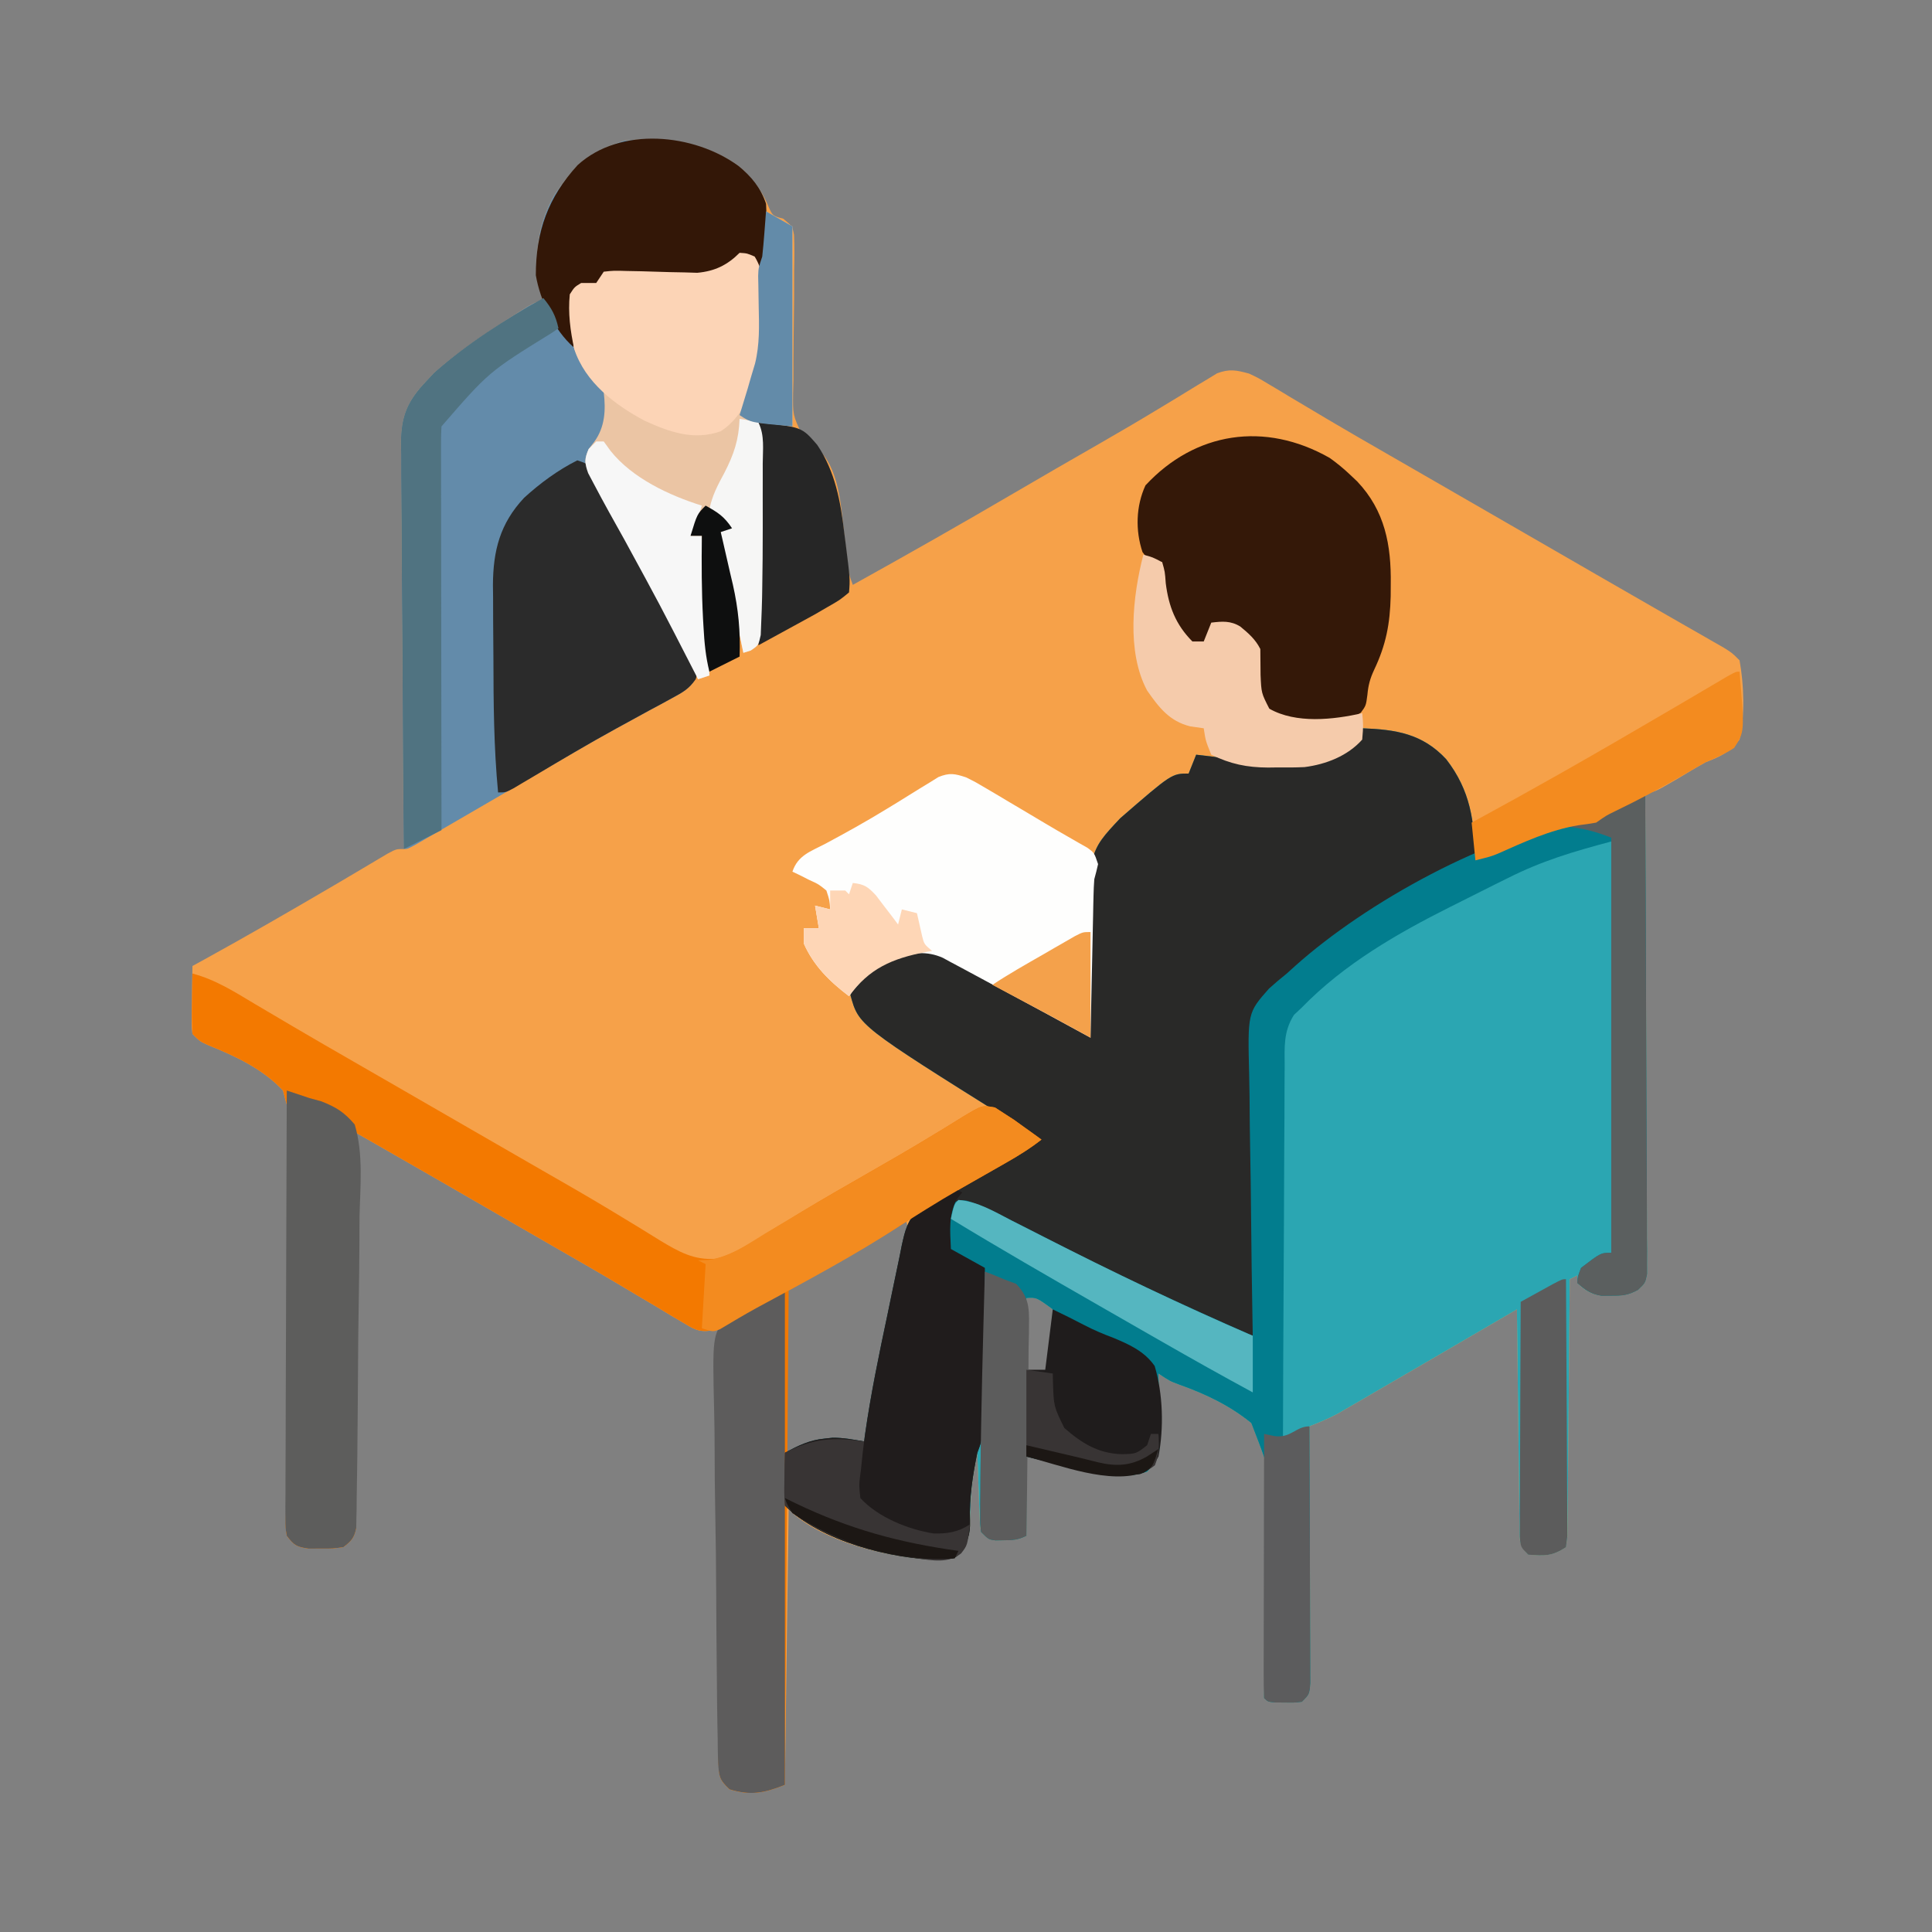 <?xml version="1.0" encoding="UTF-8"?>
<svg version="1.1" xmlns="http://www.w3.org/2000/svg" width="512" height="512">
<rect width="100%" height="100%" fill="#808080" stroke="none"/>
<path d="M0 0 C3.465 2.872 5.782 5.957 7.625 10.062 C8.947 13.205 8.947 13.205 11.823 13.956 C14.25 16 14.25 16 14.681 18.266 C14.811 21.401 14.783 24.504 14.711 27.641 C14.708 30.014 14.705 32.388 14.703 34.762 C14.67 38.506 14.625 42.249 14.569 45.993 C14.525 49.605 14.522 53.216 14.523 56.828 C14.493 57.942 14.464 59.056 14.433 60.203 C14.372 66.02 14.372 66.02 16.775 71.144 C18.615 72.977 18.615 72.977 20.569 74.576 C26.66 79.734 27.121 90.038 27.938 97.438 C28.168 99.374 28.401 101.31 28.637 103.246 C28.732 104.088 28.827 104.931 28.925 105.799 C29.21 108.17 29.21 108.17 30.25 111 C44.643 103.007 58.949 94.892 73.152 86.566 C80.576 82.216 88.029 77.918 95.495 73.641 C101.041 70.457 106.551 67.228 112.016 63.906 C113.105 63.251 114.194 62.595 115.316 61.92 C117.39 60.669 119.456 59.406 121.512 58.127 C122.441 57.569 123.371 57.012 124.328 56.438 C125.137 55.941 125.945 55.445 126.778 54.934 C130.039 53.702 131.911 54.091 135.25 55 C137.722 56.161 137.722 56.161 140.172 57.633 C141.566 58.459 141.566 58.459 142.988 59.302 C143.982 59.904 144.976 60.505 146 61.125 C148.164 62.411 150.328 63.696 152.492 64.98 C153.608 65.646 154.724 66.312 155.874 66.998 C161.263 70.194 166.694 73.315 172.125 76.438 C174.31 77.696 176.495 78.956 178.68 80.215 C180.307 81.152 180.307 81.152 181.968 82.109 C187.397 85.237 192.823 88.369 198.25 91.5 C200.417 92.75 202.583 94 204.75 95.25 C209.083 97.75 213.417 100.25 217.75 102.75 C218.824 103.37 219.899 103.99 221.006 104.628 C223.153 105.867 225.3 107.107 227.447 108.346 C232.541 111.287 237.637 114.224 242.741 117.146 C245.162 118.532 247.581 119.921 250 121.31 C251.716 122.293 253.434 123.274 255.152 124.254 C256.185 124.847 257.217 125.44 258.281 126.051 C259.195 126.573 260.108 127.096 261.049 127.634 C263.25 129 263.25 129 265.25 131 C266.424 137.537 266.701 145.512 265.25 152 C262.579 155.383 260.228 156.465 256.25 158 C253.731 159.392 251.279 160.894 248.812 162.375 C242.609 166 242.609 166 240.25 166 C240.254 166.667 240.257 167.334 240.261 168.022 C240.349 184.246 240.416 200.47 240.457 216.694 C240.478 224.54 240.506 232.386 240.552 240.232 C240.592 247.069 240.617 253.906 240.626 260.743 C240.632 264.365 240.644 267.986 240.673 271.607 C240.705 275.647 240.706 279.686 240.704 283.726 C240.718 284.931 240.733 286.135 240.748 287.377 C240.742 288.475 240.737 289.573 240.731 290.704 C240.735 291.66 240.738 292.616 240.742 293.601 C240.25 296 240.25 296 238.372 297.806 C235.822 299.241 234.164 299.402 231.25 299.375 C230.404 299.383 229.559 299.39 228.688 299.398 C225.782 298.923 224.372 298.014 222.25 296 C222.25 295.34 222.25 294.68 222.25 294 C221.59 294.33 220.93 294.66 220.25 295 C220.244 295.885 220.238 296.77 220.232 297.682 C220.174 306.011 220.102 314.339 220.014 322.668 C219.97 326.95 219.93 331.232 219.904 335.515 C219.878 339.645 219.837 343.775 219.787 347.905 C219.77 349.483 219.759 351.061 219.752 352.64 C219.743 354.845 219.715 357.05 219.682 359.255 C219.671 360.512 219.66 361.769 219.649 363.064 C219.451 364.517 219.451 364.517 219.25 366 C215.577 368.449 213.586 368.315 209.25 368 C206.533 365.283 206.977 363.794 206.931 359.99 C206.901 358.098 206.901 358.098 206.871 356.168 C206.859 354.787 206.847 353.405 206.836 352.023 C206.817 350.614 206.798 349.204 206.777 347.795 C206.726 344.083 206.686 340.37 206.649 336.658 C206.609 332.871 206.558 329.084 206.508 325.297 C206.411 317.865 206.327 310.432 206.25 303 C205.271 303.571 205.271 303.571 204.272 304.154 C196.932 308.437 189.591 312.719 182.25 317 C181.478 317.45 180.706 317.9 179.911 318.364 C175.965 320.665 172.015 322.959 168.062 325.25 C166.973 325.886 165.883 326.521 164.76 327.176 C163.711 327.783 162.662 328.39 161.582 329.016 C160.672 329.544 159.761 330.073 158.823 330.618 C156.346 331.948 153.866 332.978 151.25 334 C151.254 334.885 151.259 335.77 151.263 336.682 C151.303 345.011 151.334 353.339 151.354 361.668 C151.364 365.95 151.378 370.232 151.401 374.515 C151.423 378.645 151.435 382.775 151.44 386.905 C151.443 388.483 151.451 390.062 151.461 391.64 C151.476 393.845 151.478 396.05 151.477 398.255 C151.481 399.512 151.486 400.769 151.491 402.064 C151.25 405 151.25 405 149.25 407 C147.121 407.23 147.121 407.23 144.688 407.188 C143.882 407.181 143.076 407.175 142.246 407.168 C140.25 407 140.25 407 139.25 406 C139.253 403.893 139.326 401.787 139.426 399.683 C139.485 398.313 139.543 396.943 139.6 395.573 C139.646 394.477 139.646 394.477 139.693 393.358 C139.867 388.662 139.94 383.962 140.02 379.263 C140.096 375.139 140.214 371.027 140.433 366.908 C142.031 349.041 142.031 349.041 135.847 333.112 C130.081 328.442 123.726 325.424 116.763 322.944 C114.25 322 114.25 322 111.25 320 C111.266 320.645 111.281 321.291 111.298 321.956 C111.36 324.887 111.399 327.818 111.438 330.75 C111.475 332.274 111.475 332.274 111.514 333.828 C111.523 334.808 111.533 335.788 111.543 336.797 C111.559 337.698 111.574 338.598 111.591 339.526 C111.175 342.541 110.399 343.86 108.25 346 C102.113 348.162 95.556 346.59 89.438 345.125 C88.605 344.938 87.773 344.751 86.916 344.559 C83.348 343.752 79.799 342.887 76.25 342 C76.25 348.93 76.25 355.86 76.25 363 C74.021 364.114 72.719 364.165 70.25 364.188 C69.549 364.202 68.847 364.216 68.125 364.23 C66.25 364 66.25 364 64.25 362 C63.931 359.845 63.931 359.845 63.836 357.211 C63.797 356.27 63.759 355.329 63.719 354.359 C63.672 352.882 63.672 352.882 63.625 351.375 C63.567 349.886 63.567 349.886 63.508 348.367 C63.413 345.912 63.328 343.456 63.25 341 C61.643 349.946 61.643 349.946 61.312 359 C61.424 362.786 60.632 364.951 58.25 368 C57.25 369 57.25 369 53.375 369.375 C41.313 369.219 22.102 364.852 13.25 356 C12.92 380.09 12.59 404.18 12.25 429 C6.803 431.179 3.209 431.893 -2.433 430.19 C-5.219 427.557 -5.141 426.802 -5.351 423.084 C-5.366 420.937 -5.352 418.79 -5.318 416.644 C-5.319 414.887 -5.319 414.887 -5.32 413.096 C-5.317 409.885 -5.292 406.675 -5.257 403.464 C-5.226 400.109 -5.223 396.754 -5.217 393.399 C-5.201 387.045 -5.16 380.692 -5.11 374.338 C-5.054 367.105 -5.027 359.872 -5.002 352.638 C-4.949 337.759 -4.861 322.879 -4.75 308 C-5.523 308.186 -6.295 308.372 -7.091 308.564 C-10.636 309.145 -11.959 308.174 -15.012 306.344 C-16.035 305.741 -17.057 305.138 -18.111 304.518 C-19.209 303.852 -20.307 303.186 -21.438 302.5 C-22.599 301.81 -23.761 301.122 -24.924 300.436 C-27.34 299.007 -29.752 297.572 -32.162 296.133 C-37.654 292.858 -43.205 289.684 -48.75 286.5 C-50.901 285.26 -53.052 284.019 -55.203 282.777 C-56.274 282.16 -57.344 281.542 -58.447 280.906 C-61.275 279.274 -64.103 277.641 -66.931 276.009 C-68.666 275.007 -70.402 274.005 -72.137 273.004 C-74.291 271.761 -76.444 270.517 -78.598 269.273 C-84.103 266.096 -89.614 262.931 -95.134 259.779 C-95.774 259.413 -96.414 259.048 -97.073 258.671 C-98.632 257.781 -100.191 256.89 -101.75 256 C-101.746 256.823 -101.746 256.823 -101.742 257.663 C-101.675 271.008 -101.626 284.353 -101.595 297.698 C-101.579 304.151 -101.558 310.605 -101.524 317.058 C-101.491 323.283 -101.473 329.507 -101.465 335.732 C-101.46 338.11 -101.449 340.489 -101.433 342.867 C-101.411 346.19 -101.408 349.514 -101.409 352.837 C-101.399 353.827 -101.388 354.817 -101.377 355.836 C-101.383 357.193 -101.383 357.193 -101.389 358.577 C-101.386 359.363 -101.384 360.15 -101.381 360.96 C-101.849 363.548 -102.67 364.43 -104.75 366 C-107.562 366.398 -107.562 366.398 -110.75 366.375 C-112.328 366.387 -112.328 366.387 -113.938 366.398 C-117.149 365.944 -117.835 365.533 -119.75 363 C-120.073 360.824 -120.073 360.824 -120.001 358.247 C-119.981 357.269 -119.962 356.291 -119.942 355.283 C-119.906 354.211 -119.87 353.138 -119.833 352.034 C-119.781 349.69 -119.729 347.346 -119.678 345.003 C-119.646 343.757 -119.613 342.511 -119.58 341.227 C-119.44 335.31 -119.382 329.393 -119.317 323.475 C-119.218 314.391 -119.097 305.311 -118.828 296.231 C-118.627 289.444 -118.544 282.664 -118.527 275.874 C-118.501 273.294 -118.436 270.714 -118.33 268.136 C-117.718 256.287 -117.718 256.287 -120.75 245 C-126.182 239.225 -133.277 235.928 -140.539 232.992 C-142.75 232 -142.75 232 -144.75 230 C-144.977 228.121 -144.977 228.121 -144.945 225.867 C-144.939 225.062 -144.932 224.256 -144.926 223.426 C-144.901 222.163 -144.901 222.163 -144.875 220.875 C-144.866 220.026 -144.857 219.176 -144.848 218.301 C-144.824 216.2 -144.788 214.1 -144.75 212 C-143.729 211.441 -142.708 210.881 -141.656 210.305 C-130.516 204.172 -119.51 197.824 -108.539 191.395 C-107.6 190.845 -106.66 190.295 -105.692 189.729 C-103.599 188.499 -101.51 187.261 -99.425 186.017 C-98.344 185.376 -97.262 184.735 -96.148 184.074 C-95.163 183.486 -94.177 182.898 -93.162 182.292 C-90.75 181 -90.75 181 -88.75 181 C-88.756 180.41 -88.761 179.819 -88.767 179.211 C-88.899 164.821 -88.999 150.431 -89.061 136.041 C-89.092 129.082 -89.134 122.123 -89.203 115.164 C-89.269 108.447 -89.304 101.73 -89.319 95.012 C-89.33 92.451 -89.352 89.89 -89.384 87.329 C-89.428 83.737 -89.434 80.148 -89.431 76.557 C-89.453 75.501 -89.474 74.445 -89.497 73.357 C-89.436 66.153 -87.718 62.202 -82.75 57 C-82.081 56.281 -81.412 55.561 -80.723 54.82 C-73.923 48.786 -66.413 43.858 -58.75 39 C-57.817 38.408 -56.883 37.817 -55.922 37.207 C-53.75 36 -53.75 36 -51.75 36 C-51.918 35.334 -52.085 34.667 -52.258 33.98 C-54.307 24.708 -53.681 16.316 -49.004 7.91 C-44.085 0.416 -38.87 -4.164 -30.25 -6.75 C-20.026 -7.772 -8.512 -6.211 0 0 Z M44.25 279 C41.729 280.478 39.208 281.958 36.688 283.438 C35.66 284.04 35.66 284.04 34.611 284.654 C33.087 285.55 31.577 286.469 30.078 287.406 C27.82 288.679 25.737 289.629 23.346 290.58 C19.088 292.43 15.165 294.28 12.25 298 C9.813 305.002 10.844 312.799 11.312 320.062 C11.388 322.093 11.456 324.123 11.518 326.154 C11.682 331.11 11.94 336.052 12.25 341 C13.012 340.783 13.774 340.567 14.559 340.344 C21.006 338.605 26.578 337.666 33.25 338 C35.424 328.271 37.59 318.54 39.742 308.806 C40.722 304.375 41.711 299.947 42.707 295.52 C43.076 293.846 43.445 292.173 43.812 290.5 C43.98 289.768 44.148 289.036 44.321 288.282 C45.075 284.797 45.257 282.403 44.25 279 Z M76.25 300 C76.25 306.27 76.25 312.54 76.25 319 C78.23 319.33 80.21 319.66 82.25 320 C82.58 314.39 82.91 308.78 83.25 303 C78.936 299.829 78.936 299.829 76.25 300 Z " fill="#F6A149" transform="translate(195.75,44)"/>
<path d="M0 0 C8.946 0.329 15.961 1.428 22.25 8.188 C28.734 16.562 29.703 24.552 30 35 C30.514 34.768 31.028 34.536 31.557 34.297 C33.912 33.237 36.268 32.181 38.625 31.125 C39.433 30.76 40.241 30.395 41.074 30.02 C46.921 27.405 52.505 25.138 58.875 24.188 C63.427 23.343 66.576 21.719 70.309 19.023 C72 18 72 18 75 18 C75.093 34.768 75.164 51.535 75.207 68.303 C75.228 76.088 75.256 83.874 75.302 91.659 C75.342 98.443 75.367 105.228 75.376 112.012 C75.382 115.606 75.394 119.199 75.423 122.793 C75.455 126.801 75.456 130.809 75.454 134.818 C75.468 136.013 75.483 137.209 75.498 138.44 C75.492 139.53 75.487 140.619 75.481 141.742 C75.485 142.69 75.488 143.639 75.492 144.616 C75 147 75 147 73.122 148.804 C70.571 150.242 68.915 150.402 66 150.375 C65.154 150.383 64.309 150.39 63.438 150.398 C60.532 149.923 59.122 149.014 57 147 C57 146.34 57 145.68 57 145 C56.34 145.33 55.68 145.66 55 146 C54.994 146.885 54.988 147.77 54.982 148.682 C54.924 157.011 54.852 165.339 54.764 173.668 C54.72 177.95 54.68 182.232 54.654 186.515 C54.628 190.645 54.587 194.775 54.537 198.905 C54.52 200.483 54.509 202.061 54.502 203.64 C54.493 205.845 54.465 208.05 54.432 210.255 C54.416 212.141 54.416 212.141 54.399 214.064 C54.201 215.517 54.201 215.517 54 217 C50.327 219.449 48.336 219.315 44 219 C41.283 216.283 41.727 214.794 41.681 210.99 C41.651 209.098 41.651 209.098 41.621 207.168 C41.609 205.787 41.597 204.405 41.586 203.023 C41.567 201.614 41.548 200.204 41.527 198.795 C41.476 195.083 41.436 191.37 41.399 187.658 C41.359 183.871 41.308 180.084 41.258 176.297 C41.161 168.865 41.077 161.432 41 154 C40.021 154.571 40.021 154.571 39.022 155.154 C31.682 159.437 24.341 163.719 17 168 C16.228 168.45 15.456 168.9 14.661 169.364 C10.715 171.665 6.765 173.959 2.812 176.25 C1.723 176.886 0.633 177.521 -0.49 178.176 C-2.063 179.087 -2.063 179.087 -3.668 180.016 C-4.578 180.544 -5.489 181.073 -6.427 181.618 C-8.904 182.948 -11.384 183.978 -14 185 C-13.996 185.885 -13.991 186.77 -13.987 187.682 C-13.947 196.011 -13.916 204.339 -13.896 212.668 C-13.886 216.95 -13.872 221.232 -13.849 225.515 C-13.827 229.645 -13.815 233.775 -13.81 237.905 C-13.807 239.483 -13.799 241.062 -13.789 242.64 C-13.774 244.845 -13.772 247.05 -13.773 249.255 C-13.769 250.512 -13.764 251.769 -13.759 253.064 C-14 256 -14 256 -16 258 C-18.129 258.23 -18.129 258.23 -20.562 258.188 C-21.368 258.181 -22.174 258.175 -23.004 258.168 C-25 258 -25 258 -26 257 C-25.997 254.893 -25.924 252.787 -25.824 250.683 C-25.765 249.313 -25.707 247.943 -25.65 246.573 C-25.62 245.842 -25.589 245.111 -25.557 244.358 C-25.383 239.662 -25.31 234.962 -25.23 230.263 C-25.154 226.139 -25.036 222.027 -24.817 217.908 C-23.219 200.041 -23.219 200.041 -29.403 184.112 C-35.169 179.442 -41.524 176.424 -48.487 173.944 C-51 173 -51 173 -54 171 C-53.984 171.645 -53.969 172.291 -53.952 172.956 C-53.89 175.887 -53.851 178.818 -53.812 181.75 C-53.787 182.766 -53.762 183.782 -53.736 184.828 C-53.727 185.808 -53.717 186.787 -53.707 187.797 C-53.691 188.698 -53.676 189.598 -53.659 190.526 C-54.075 193.541 -54.851 194.86 -57 197 C-63.137 199.162 -69.694 197.59 -75.812 196.125 C-76.645 195.938 -77.477 195.751 -78.334 195.559 C-81.902 194.752 -85.451 193.887 -89 193 C-89 199.93 -89 206.86 -89 214 C-91.229 215.114 -92.531 215.165 -95 215.188 C-95.701 215.202 -96.403 215.216 -97.125 215.23 C-99 215 -99 215 -101 213 C-101.319 210.845 -101.319 210.845 -101.414 208.211 C-101.472 206.799 -101.472 206.799 -101.531 205.359 C-101.578 203.882 -101.578 203.882 -101.625 202.375 C-101.683 200.886 -101.683 200.886 -101.742 199.367 C-101.837 196.912 -101.922 194.456 -102 192 C-103.607 200.946 -103.607 200.946 -103.938 210 C-103.826 213.786 -104.618 215.951 -107 219 C-108 220 -108 220 -111.875 220.375 C-124.832 220.208 -143.599 215.401 -153 206 C-153.195 202.742 -153.195 202.742 -153.125 198.875 C-153.098 196.953 -153.098 196.953 -153.07 194.992 C-153.047 194.005 -153.024 193.017 -153 192 C-149.478 190.117 -146.494 188.626 -142.5 188.25 C-141.788 188.173 -141.077 188.095 -140.344 188.016 C-137.481 187.997 -134.816 188.506 -132 189 C-131.911 188.335 -131.823 187.67 -131.732 186.985 C-130.221 176.428 -128.068 166.013 -125.851 155.586 C-125.406 153.473 -124.969 151.358 -124.54 149.241 C-123.914 146.155 -123.263 143.075 -122.605 139.996 C-122.419 139.051 -122.232 138.107 -122.04 137.133 C-121.159 133.131 -120.604 130.64 -117.75 127.618 C-116.843 127.084 -115.935 126.55 -115 126 C-113.964 125.365 -112.929 124.731 -111.862 124.077 C-110.142 123.103 -110.142 123.103 -108.387 122.109 C-107.772 121.76 -107.158 121.41 -106.525 121.05 C-104.581 119.946 -102.635 118.848 -100.688 117.75 C-99.361 116.998 -98.035 116.245 -96.709 115.492 C-93.475 113.657 -90.238 111.827 -87 110 C-87 109.34 -87 108.68 -87 108 C-88.952 106.62 -90.899 105.365 -92.938 104.125 C-133.444 78.756 -133.444 78.756 -135.625 70.688 C-134.618 66.359 -131.564 64.432 -128 62 C-123.032 59.29 -118.611 58.11 -113 59 C-109.172 60.466 -105.646 62.393 -102.062 64.375 C-101.144 64.864 -100.226 65.352 -99.279 65.855 C-90.373 70.645 -81.696 75.841 -73 81 C-72.991 79.816 -72.981 78.631 -72.972 77.411 C-72.931 72.969 -72.866 68.528 -72.792 64.087 C-72.764 62.174 -72.743 60.26 -72.729 58.347 C-72.529 32.77 -72.529 32.77 -64.117 23.836 C-50.468 12 -50.468 12 -46 12 C-45.34 10.35 -44.68 8.7 -44 7 C-36.435 7.883 -36.435 7.883 -34.128 8.505 C-25.102 10.605 -13.093 10.274 -4.758 6.223 C-2.331 4.534 -1.066 2.741 0 0 Z M-89 151 C-89 157.27 -89 163.54 -89 170 C-87.02 170.33 -85.04 170.66 -83 171 C-82.67 165.39 -82.34 159.78 -82 154 C-86.314 150.829 -86.314 150.829 -89 151 Z " fill="#2BA6B2" transform="translate(361,193)"/>
<path d="M0 0 C8.946 0.329 15.961 1.428 22.25 8.188 C28.734 16.562 29.703 24.552 30 35 C24.654 38.363 19.262 41.399 13.562 44.125 C-1.364 51.425 -18.562 60.843 -28 75 C-28.213 77.777 -28.311 80.457 -28.319 83.235 C-28.329 84.074 -28.339 84.914 -28.349 85.778 C-28.38 88.554 -28.397 91.33 -28.414 94.105 C-28.433 96.029 -28.452 97.953 -28.473 99.877 C-28.524 104.942 -28.564 110.007 -28.601 115.072 C-28.641 120.24 -28.692 125.408 -28.742 130.576 C-28.839 140.717 -28.923 150.859 -29 161 C-34.192 159.338 -39.225 157.581 -44.176 155.277 C-45.317 154.747 -46.458 154.217 -47.633 153.67 C-48.86 153.093 -50.086 152.515 -51.312 151.938 C-51.944 151.643 -52.575 151.348 -53.225 151.045 C-61.499 147.182 -69.691 143.176 -77.832 139.039 C-78.649 138.625 -79.467 138.211 -80.309 137.784 C-84.338 135.74 -88.358 133.683 -92.368 131.603 C-93.842 130.851 -95.315 130.099 -96.789 129.348 C-97.461 128.993 -98.132 128.639 -98.824 128.273 C-102.428 126.436 -102.428 126.436 -106.388 126.228 C-108.002 126.891 -108.002 126.891 -109 128 C-109.072 129.686 -109.084 131.375 -109.062 133.062 C-109.042 134.692 -109.021 136.321 -109 138 C-104.545 140.475 -104.545 140.475 -100 143 C-99.95 149.014 -99.914 155.028 -99.89 161.042 C-99.88 163.087 -99.866 165.131 -99.849 167.176 C-99.825 170.12 -99.813 173.064 -99.805 176.008 C-99.794 176.917 -99.784 177.827 -99.773 178.764 C-99.773 183.612 -100.175 187.434 -102 192 C-103.214 197.971 -104.152 203.898 -103.938 210 C-103.826 213.786 -104.618 215.951 -107 219 C-108 220 -108 220 -111.875 220.375 C-124.832 220.208 -143.599 215.401 -153 206 C-153.195 202.742 -153.195 202.742 -153.125 198.875 C-153.098 196.953 -153.098 196.953 -153.07 194.992 C-153.047 194.005 -153.024 193.017 -153 192 C-149.478 190.117 -146.494 188.626 -142.5 188.25 C-141.788 188.173 -141.077 188.095 -140.344 188.016 C-137.481 187.997 -134.816 188.506 -132 189 C-131.911 188.335 -131.823 187.67 -131.732 186.985 C-130.221 176.428 -128.068 166.013 -125.851 155.586 C-125.406 153.473 -124.969 151.358 -124.54 149.241 C-123.914 146.155 -123.263 143.075 -122.605 139.996 C-122.419 139.051 -122.232 138.107 -122.04 137.133 C-121.159 133.131 -120.604 130.64 -117.75 127.618 C-116.843 127.084 -115.935 126.55 -115 126 C-113.964 125.365 -112.929 124.731 -111.862 124.077 C-110.142 123.103 -110.142 123.103 -108.387 122.109 C-107.772 121.76 -107.158 121.41 -106.525 121.05 C-104.581 119.946 -102.635 118.848 -100.688 117.75 C-99.361 116.998 -98.035 116.245 -96.709 115.492 C-93.475 113.657 -90.238 111.827 -87 110 C-87 109.34 -87 108.68 -87 108 C-88.952 106.62 -90.899 105.365 -92.938 104.125 C-133.444 78.756 -133.444 78.756 -135.625 70.688 C-134.618 66.359 -131.564 64.432 -128 62 C-123.032 59.29 -118.611 58.11 -113 59 C-109.172 60.466 -105.646 62.393 -102.062 64.375 C-101.144 64.864 -100.226 65.352 -99.279 65.855 C-90.373 70.645 -81.696 75.841 -73 81 C-72.991 79.816 -72.981 78.631 -72.972 77.411 C-72.931 72.969 -72.866 68.528 -72.792 64.087 C-72.764 62.174 -72.743 60.26 -72.729 58.347 C-72.529 32.77 -72.529 32.77 -64.117 23.836 C-50.468 12 -50.468 12 -46 12 C-45.34 10.35 -44.68 8.7 -44 7 C-36.435 7.883 -36.435 7.883 -34.128 8.505 C-25.102 10.605 -13.093 10.274 -4.758 6.223 C-2.331 4.534 -1.066 2.741 0 0 Z " fill="#292928" transform="translate(361,193)"/>
<path d="M0 0 C3.439 2.85 5.829 5.738 7.25 10 C7.37 12.331 7.425 14.666 7.438 17 C7.452 18.238 7.466 19.475 7.48 20.75 C7.25 24 7.25 24 5.25 27 C4.59 26.01 3.93 25.02 3.25 24 C-0.139 24.605 -2.054 25.913 -4.75 28 C-8.116 29.122 -10.555 29.067 -14.098 28.992 C-15.965 28.967 -15.965 28.967 -17.869 28.941 C-20.502 28.897 -23.135 28.845 -25.768 28.785 C-27.011 28.771 -28.254 28.757 -29.535 28.742 C-30.679 28.72 -31.822 28.698 -33 28.675 C-33.908 28.782 -34.815 28.89 -35.75 29 C-36.41 29.99 -37.07 30.98 -37.75 32 C-40.312 32.625 -40.312 32.625 -42.75 33 C-43.08 33.33 -43.41 33.66 -43.75 34 C-43.738 36.231 -43.64 38.461 -43.5 40.688 C-43.399 42.519 -43.399 42.519 -43.297 44.387 C-42.495 49.686 -40.821 52.953 -37 56.688 C-34.468 59.579 -34.459 61.781 -34.688 65.562 C-35.32 70.19 -36.648 72.484 -39.75 76 C-39.399 80.395 -37.421 84.076 -35.438 87.938 C-34.918 88.962 -34.918 88.962 -34.389 90.008 C-31.281 96.083 -28.022 102.075 -24.75 108.062 C-24.24 108.997 -23.731 109.931 -23.205 110.894 C-20.879 115.147 -18.537 119.388 -16.133 123.598 C-15.747 124.285 -15.362 124.973 -14.965 125.681 C-14.259 126.94 -13.541 128.191 -12.809 129.434 C-11.883 131.102 -11.883 131.102 -10.75 134 C-11.964 137.858 -14.106 139.094 -17.57 140.961 C-18.568 141.507 -19.566 142.054 -20.594 142.617 C-21.676 143.197 -22.759 143.777 -23.875 144.375 C-26.172 145.632 -28.467 146.891 -30.762 148.152 C-31.347 148.473 -31.933 148.793 -32.537 149.123 C-38.315 152.291 -44.006 155.599 -49.688 158.938 C-51.646 160.085 -53.604 161.232 -55.562 162.379 C-56.555 162.96 -57.548 163.542 -58.57 164.141 C-63.846 167.225 -69.131 170.293 -74.422 173.353 C-76.162 174.36 -77.9 175.369 -79.638 176.379 C-81.208 177.286 -81.208 177.286 -82.809 178.211 C-83.74 178.75 -84.671 179.29 -85.631 179.845 C-87.75 181 -87.75 181 -88.75 181 C-88.89 166.014 -88.996 151.028 -89.061 136.041 C-89.092 129.082 -89.134 122.123 -89.203 115.164 C-89.269 108.447 -89.304 101.73 -89.319 95.012 C-89.33 92.451 -89.352 89.89 -89.384 87.329 C-89.428 83.737 -89.434 80.148 -89.431 76.557 C-89.453 75.501 -89.474 74.445 -89.497 73.357 C-89.436 66.153 -87.718 62.202 -82.75 57 C-82.081 56.281 -81.412 55.561 -80.723 54.82 C-73.923 48.786 -66.413 43.858 -58.75 39 C-57.817 38.408 -56.883 37.817 -55.922 37.207 C-53.75 36 -53.75 36 -51.75 36 C-51.918 35.334 -52.085 34.667 -52.258 33.98 C-54.307 24.708 -53.681 16.316 -49.004 7.91 C-44.085 0.416 -38.87 -4.164 -30.25 -6.75 C-20.026 -7.772 -8.512 -6.211 0 0 Z " fill="#638BAA" transform="translate(195.75,44)"/>
<path d="M0 0 C6.182 1.628 11.311 4.942 16.75 8.188 C18.914 9.464 21.078 10.74 23.242 12.016 C24.358 12.675 25.474 13.334 26.624 14.014 C32.021 17.189 37.448 20.314 42.875 23.438 C45.06 24.697 47.245 25.956 49.43 27.215 C50.515 27.84 51.6 28.465 52.718 29.109 C59.229 32.86 65.737 36.617 72.245 40.373 C77.686 43.512 83.127 46.65 88.57 49.785 C89.654 50.41 90.739 51.035 91.856 51.679 C94.02 52.926 96.186 54.17 98.353 55.412 C103.831 58.558 109.266 61.756 114.652 65.055 C115.729 65.706 116.806 66.358 117.916 67.029 C119.953 68.265 121.982 69.516 123.999 70.785 C128.821 73.692 132.957 76.036 138.705 75.585 C143.606 74.336 147.695 71.608 151.938 68.938 C154.064 67.647 156.192 66.358 158.32 65.07 C159.416 64.399 160.512 63.728 161.642 63.036 C167.144 59.7 172.729 56.51 178.312 53.312 C184.477 49.783 190.629 46.248 196.688 42.539 C197.559 42.013 198.43 41.486 199.327 40.944 C200.937 39.968 202.538 38.979 204.128 37.972 C209.287 34.868 209.287 34.868 212.68 35.496 C213.445 35.992 214.211 36.489 215 37 C215.883 37.57 216.766 38.14 217.676 38.727 C218.546 39.353 219.416 39.98 220.312 40.625 C221.196 41.257 222.079 41.888 222.988 42.539 C223.652 43.021 224.316 43.503 225 44 C221.949 46.396 218.787 48.345 215.414 50.258 C214.326 50.879 213.238 51.5 212.116 52.139 C211.546 52.463 210.976 52.787 210.389 53.121 C198.949 59.623 198.949 59.623 187.812 66.625 C178.134 72.84 168.013 78.34 158 84 C157.67 127.23 157.34 170.46 157 215 C151.553 217.179 147.959 217.893 142.317 216.19 C139.531 213.557 139.609 212.802 139.399 209.084 C139.384 206.937 139.398 204.79 139.432 202.644 C139.431 200.887 139.431 200.887 139.43 199.096 C139.433 195.885 139.458 192.675 139.493 189.464 C139.524 186.109 139.527 182.754 139.533 179.399 C139.549 173.045 139.59 166.692 139.64 160.338 C139.696 153.105 139.723 145.872 139.748 138.638 C139.801 123.759 139.889 108.879 140 94 C139.227 94.186 138.455 94.372 137.659 94.564 C134.114 95.145 132.791 94.174 129.738 92.344 C128.715 91.741 127.693 91.138 126.639 90.518 C125.541 89.852 124.443 89.186 123.312 88.5 C122.151 87.81 120.989 87.122 119.826 86.436 C117.41 85.007 114.998 83.572 112.588 82.133 C107.096 78.858 101.545 75.684 96 72.5 C93.849 71.26 91.698 70.019 89.547 68.777 C88.476 68.16 87.406 67.542 86.303 66.906 C83.475 65.274 80.647 63.641 77.819 62.009 C76.084 61.007 74.348 60.005 72.613 59.004 C70.459 57.761 68.306 56.517 66.152 55.273 C60.647 52.096 55.136 48.931 49.616 45.779 C48.976 45.413 48.336 45.048 47.677 44.671 C46.118 43.781 44.559 42.89 43 42 C43.003 42.549 43.006 43.097 43.008 43.663 C43.075 57.008 43.124 70.353 43.155 83.698 C43.171 90.151 43.192 96.605 43.226 103.058 C43.259 109.283 43.277 115.507 43.285 121.732 C43.29 124.11 43.301 126.489 43.317 128.867 C43.339 132.19 43.342 135.514 43.341 138.837 C43.351 139.827 43.362 140.817 43.373 141.836 C43.367 143.193 43.367 143.193 43.361 144.577 C43.364 145.363 43.366 146.15 43.369 146.96 C42.901 149.548 42.08 150.43 40 152 C37.188 152.398 37.188 152.398 34 152.375 C32.948 152.383 31.896 152.39 30.812 152.398 C27.601 151.944 26.915 151.533 25 149 C24.677 146.824 24.677 146.824 24.749 144.247 C24.769 143.269 24.788 142.291 24.808 141.283 C24.844 140.211 24.88 139.138 24.917 138.034 C24.969 135.69 25.021 133.346 25.072 131.003 C25.104 129.757 25.137 128.511 25.17 127.227 C25.31 121.31 25.368 115.393 25.433 109.475 C25.532 100.391 25.653 91.311 25.922 82.231 C26.123 75.444 26.206 68.664 26.223 61.874 C26.249 59.294 26.314 56.714 26.42 54.136 C27.032 42.287 27.032 42.287 24 31 C18.568 25.225 11.473 21.928 4.211 18.992 C2 18 2 18 0 16 C-0.145 13.255 -0.187 10.615 -0.125 7.875 C-0.111 6.744 -0.111 6.744 -0.098 5.59 C-0.074 3.726 -0.038 1.863 0 0 Z " fill="#F37900" transform="translate(51,258)"/>
<path d="M0 0 C0.093 16.768 0.164 33.535 0.207 50.303 C0.228 58.088 0.256 65.874 0.302 73.659 C0.342 80.443 0.367 87.228 0.376 94.012 C0.382 97.606 0.394 101.199 0.423 104.793 C0.455 108.801 0.456 112.809 0.454 116.818 C0.468 118.013 0.483 119.209 0.498 120.44 C0.492 121.53 0.487 122.619 0.481 123.742 C0.485 124.69 0.488 125.639 0.492 126.616 C0 129 0 129 -1.878 130.804 C-4.429 132.242 -6.085 132.402 -9 132.375 C-9.846 132.383 -10.691 132.39 -11.562 132.398 C-14.434 131.929 -15.834 130.895 -18 129 C-17.875 127.25 -17.875 127.25 -17 125 C-11.778 121 -11.778 121 -9 121 C-9 85.03 -9 49.06 -9 12 C-19.084 14.689 -27.301 17.116 -36.375 21.688 C-37.449 22.217 -38.522 22.747 -39.628 23.292 C-42.761 24.846 -45.881 26.42 -49 28 C-49.84 28.42 -50.68 28.84 -51.545 29.273 C-65.811 36.427 -79.776 44.477 -91 56 C-91.691 56.65 -92.382 57.301 -93.094 57.971 C-95.899 62.428 -95.572 66.405 -95.546 71.573 C-95.561 73.169 -95.561 73.169 -95.577 74.797 C-95.607 78.309 -95.608 81.82 -95.609 85.332 C-95.624 87.769 -95.641 90.205 -95.659 92.642 C-95.703 99.052 -95.723 105.462 -95.738 111.872 C-95.758 118.414 -95.8 124.956 -95.84 131.498 C-95.915 144.332 -95.966 157.166 -96 170 C-93.69 169.01 -91.38 168.02 -89 167 C-88.954 176.223 -88.918 185.445 -88.896 194.668 C-88.886 198.95 -88.872 203.232 -88.849 207.515 C-88.827 211.645 -88.815 215.775 -88.81 219.905 C-88.807 221.483 -88.799 223.062 -88.789 224.64 C-88.774 226.845 -88.772 229.05 -88.773 231.255 C-88.769 232.512 -88.764 233.769 -88.759 235.064 C-89 238 -89 238 -91 240 C-93.129 240.23 -93.129 240.23 -95.562 240.188 C-96.771 240.178 -96.771 240.178 -98.004 240.168 C-100 240 -100 240 -101 239 C-100.997 236.893 -100.924 234.787 -100.824 232.683 C-100.765 231.313 -100.707 229.943 -100.65 228.573 C-100.62 227.842 -100.589 227.111 -100.557 226.358 C-100.383 221.662 -100.31 216.962 -100.23 212.263 C-100.154 208.139 -100.036 204.027 -99.817 199.908 C-98.219 182.041 -98.219 182.041 -104.403 166.112 C-110.169 161.442 -116.524 158.424 -123.487 155.944 C-126 155 -126 155 -129 153 C-128.984 153.645 -128.969 154.291 -128.952 154.956 C-128.89 157.887 -128.851 160.818 -128.812 163.75 C-128.787 164.766 -128.762 165.782 -128.736 166.828 C-128.727 167.808 -128.717 168.787 -128.707 169.797 C-128.691 170.698 -128.676 171.598 -128.659 172.526 C-129.075 175.541 -129.851 176.86 -132 179 C-138.137 181.162 -144.694 179.59 -150.812 178.125 C-152.061 177.845 -152.061 177.845 -153.334 177.559 C-156.902 176.752 -160.451 175.887 -164 175 C-164 181.93 -164 188.86 -164 196 C-166.229 197.114 -167.531 197.165 -170 197.188 C-170.701 197.202 -171.403 197.216 -172.125 197.23 C-174 197 -174 197 -176 195 C-176.243 192.977 -176.243 192.977 -176.23 190.41 C-176.229 189.418 -176.228 188.426 -176.227 187.404 C-176.214 186.301 -176.201 185.198 -176.188 184.062 C-176.178 182.34 -176.178 182.34 -176.168 180.583 C-176.015 162.052 -175.483 143.524 -175 125 C-177.592 123.954 -180.178 122.937 -182.812 122 C-185 120 -185 120 -185.418 117.688 C-185.623 110.959 -185.623 110.959 -183.781 108.125 C-182 107 -182 107 -179.957 107.151 C-175.661 108.384 -171.871 110.413 -167.906 112.453 C-167.005 112.909 -166.105 113.365 -165.177 113.835 C-161.35 115.772 -157.531 117.723 -153.712 119.675 C-137.374 128.008 -120.784 135.618 -104 143 C-104.02 141.945 -104.04 140.89 -104.061 139.802 C-104.243 129.828 -104.378 119.855 -104.466 109.879 C-104.513 104.751 -104.577 99.625 -104.679 94.498 C-104.777 89.544 -104.831 84.591 -104.854 79.636 C-104.87 77.752 -104.903 75.868 -104.952 73.984 C-105.364 57.392 -105.364 57.392 -99.715 51.005 C-98.187 49.62 -96.616 48.281 -95 47 C-94.243 46.318 -93.486 45.636 -92.707 44.933 C-74.035 28.213 -41.18 9.925 -16.125 6.188 C-11.573 5.343 -8.424 3.719 -4.691 1.023 C-3 0 -3 0 0 0 Z M-164 133 C-164 139.27 -164 145.54 -164 152 C-162.02 152.33 -160.04 152.66 -158 153 C-157.67 147.39 -157.34 141.78 -157 136 C-161.314 132.829 -161.314 132.829 -164 133 Z " fill="#027D8E" transform="translate(436,211)"/>
<path d="M0 0 C2.31 1.32 4.62 2.64 7 4 C7 21.49 7 38.98 7 57 C4.03 56.67 1.06 56.34 -2 56 C-1.67 56.66 -1.34 57.32 -1 58 C-0.9 60.96 -0.86 63.895 -0.867 66.855 C-0.866 67.749 -0.865 68.643 -0.864 69.564 C-0.864 71.466 -0.865 73.369 -0.87 75.271 C-0.875 78.131 -0.87 80.99 -0.863 83.85 C-0.86 89.234 -0.906 94.616 -1 100 C-1.02 101.18 -1.02 101.18 -1.04 102.384 C-1.088 104.504 -1.165 106.62 -1.258 108.738 C-1.303 109.91 -1.348 111.083 -1.395 112.29 C-2 115 -2 115 -4.046 116.391 C-4.691 116.592 -5.336 116.793 -6 117 C-6.858 112.926 -7.713 108.851 -8.563 104.775 C-8.853 103.388 -9.144 102.002 -9.437 100.616 C-9.856 98.624 -10.272 96.63 -10.688 94.637 C-10.939 93.437 -11.19 92.238 -11.449 91.003 C-12 88 -12 88 -12 85 C-11.34 84.34 -10.68 83.68 -10 83 C-11.65 81.68 -13.3 80.36 -15 79 C-17.341 81.128 -18.707 83.116 -20 86 C-19.01 86 -18.02 86 -17 86 C-16.34 98.21 -15.68 110.42 -15 123 C-15.99 123.33 -16.98 123.66 -18 124 C-18.558 122.915 -18.558 122.915 -19.126 121.807 C-28.098 104.32 -28.098 104.32 -37.5 87.062 C-40.276 82.107 -43.049 77.155 -45.688 72.125 C-46.166 71.22 -46.644 70.315 -47.137 69.383 C-48.131 66.639 -48.144 65.654 -47 63 C-46.508 62.364 -46.015 61.729 -45.508 61.074 C-42.667 57.166 -42.442 52.704 -43 48 C-44.533 45.469 -46.299 43.452 -48.273 41.254 C-52.244 36.07 -52.645 28.318 -52 22 C-50.75 20.062 -50.75 20.062 -49 19 C-47.68 19 -46.36 19 -45 19 C-44.34 18.01 -43.68 17.02 -43 16 C-40.298 15.707 -40.298 15.707 -36.891 15.812 C-35.046 15.847 -35.046 15.847 -33.164 15.883 C-30.57 15.96 -27.977 16.039 -25.383 16.117 C-24.148 16.14 -22.913 16.164 -21.641 16.188 C-19.947 16.24 -19.947 16.24 -18.22 16.293 C-13.587 15.871 -10.283 14.283 -7 11 C-4.938 11.25 -4.938 11.25 -3 12 C-2.505 12.99 -2.505 12.99 -2 14 C-0.649 11.298 -0.661 8.882 -0.438 5.875 C-0.354 4.779 -0.27 3.684 -0.184 2.555 C-0.093 1.29 -0.093 1.29 0 0 Z " fill="#EBC5A4" transform="translate(203,56)"/>
<path d="M0 0 C2.025 1.436 3.818 2.936 5.617 4.645 C6.447 5.432 6.447 5.432 7.293 6.234 C14.638 13.98 16.326 23.092 16.18 33.457 C16.174 34.511 16.168 35.564 16.162 36.65 C15.987 43.951 14.933 49.518 11.785 56.141 C10.692 58.484 10.228 60.22 9.992 62.77 C9.617 65.645 9.617 65.645 8.242 67.52 C3.251 70.975 -3.615 70.161 -9.383 69.645 C-12.707 68.545 -15.859 67.168 -18.383 64.645 C-18.589 61.151 -18.702 57.658 -18.809 54.16 C-19.461 50.163 -20.568 48.496 -23.383 45.645 C-26.092 44.29 -28.392 44.58 -31.383 44.645 C-32.373 47.12 -32.373 47.12 -33.383 49.645 C-36.188 49.292 -37.187 48.875 -39.051 46.684 C-39.552 45.887 -40.054 45.09 -40.57 44.27 C-41.079 43.478 -41.589 42.687 -42.113 41.871 C-44.064 38.45 -44.501 35.823 -44.445 31.957 C-44.436 31.149 -44.427 30.341 -44.418 29.508 C-44.401 28.585 -44.401 28.585 -44.383 27.645 C-45.002 27.562 -45.62 27.48 -46.258 27.395 C-48.383 26.645 -48.383 26.645 -49.609 24.949 C-51.535 19.211 -51.345 12.723 -48.82 7.27 C-35.674 -6.889 -17.221 -9.796 0 0 Z " fill="#341808" transform="translate(352.383,121.355)"/>
<path d="M0 0 C2.612 1.303 2.612 1.303 5.387 2.949 C6.919 3.851 6.919 3.851 8.482 4.771 C9.54 5.404 10.598 6.036 11.688 6.688 C12.726 7.3 13.764 7.913 14.834 8.545 C16.896 9.764 18.954 10.989 21.009 12.22 C22.983 13.395 24.968 14.552 26.963 15.69 C27.869 16.211 28.774 16.732 29.707 17.27 C30.915 17.954 30.915 17.954 32.148 18.652 C34 20 34 20 35 23 C34.703 24.342 34.366 25.675 34 27 C33.891 28.434 33.825 29.872 33.795 31.31 C33.775 32.15 33.755 32.991 33.734 33.857 C33.718 34.755 33.701 35.653 33.684 36.578 C33.652 37.968 33.652 37.968 33.621 39.386 C33.555 42.341 33.496 45.295 33.438 48.25 C33.394 50.255 33.351 52.26 33.307 54.266 C33.2 59.177 33.098 64.088 33 69 C32.362 68.651 31.724 68.302 31.066 67.942 C23.579 63.852 16.074 59.795 8.562 55.75 C7.406 55.126 6.249 54.502 5.057 53.859 C3.946 53.261 2.836 52.663 1.691 52.047 C0.693 51.509 -0.305 50.971 -1.334 50.417 C-2.654 49.716 -2.654 49.716 -4 49 C-4.703 48.616 -5.405 48.232 -6.129 47.837 C-10.347 45.95 -14.35 46.415 -18.566 47.91 C-24.044 50.449 -27.549 53.053 -31 58 C-36.115 54.109 -40.377 49.971 -43 44 C-43 42.68 -43 41.36 -43 40 C-41.68 40 -40.36 40 -39 40 C-39.33 38.02 -39.66 36.04 -40 34 C-38.68 34.33 -37.36 34.66 -36 35 C-36.148 32.586 -36.148 32.586 -37 30 C-39.046 28.328 -39.046 28.328 -41.562 27.188 C-42.389 26.769 -43.215 26.35 -44.066 25.918 C-45.024 25.464 -45.024 25.464 -46 25 C-44.544 20.633 -41.185 19.656 -37.312 17.625 C-31.819 14.683 -26.401 11.673 -21.086 8.418 C-20.105 7.82 -19.123 7.221 -18.112 6.605 C-16.185 5.424 -14.264 4.232 -12.351 3.028 C-11.465 2.489 -10.58 1.95 -9.668 1.395 C-8.497 0.665 -8.497 0.665 -7.302 -0.079 C-4.348 -1.261 -3.005 -0.985 0 0 Z " fill="#FEFEFD" transform="translate(256,206)"/>
<path d="M0 0 C3 1 3 1 4.586 3.754 C5.191 5.02 5.786 6.289 6.375 7.562 C9.876 14.847 13.631 21.967 17.5 29.062 C18.057 30.09 18.614 31.118 19.187 32.177 C21.649 36.716 24.127 41.243 26.684 45.73 C27.07 46.421 27.457 47.111 27.855 47.822 C28.86 49.612 29.88 51.392 30.902 53.172 C32 56 32 56 31.37 57.992 C29.623 60.553 27.906 61.491 25.18 62.961 C23.68 63.782 23.68 63.782 22.151 64.621 C21.07 65.2 19.989 65.779 18.875 66.375 C16.609 67.612 14.345 68.852 12.082 70.094 C11.501 70.411 10.921 70.728 10.322 71.055 C2.929 75.109 -4.313 79.42 -11.557 83.732 C-12.506 84.292 -13.456 84.852 -14.434 85.43 C-15.269 85.927 -16.105 86.425 -16.967 86.937 C-19 88 -19 88 -21 88 C-22.133 76.177 -22.219 64.371 -22.24 52.503 C-22.25 49.177 -22.281 45.851 -22.312 42.525 C-22.319 40.385 -22.324 38.245 -22.328 36.105 C-22.34 35.124 -22.353 34.143 -22.366 33.131 C-22.336 23.92 -20.479 16.718 -14.109 9.926 C-9.881 6.066 -5.132 2.566 0 0 Z " fill="#2B2B2B" transform="translate(153,122)"/>
<path d="M0 0 C0.66 0.33 1.32 0.66 2 1 C1.505 1.619 1.01 2.237 0.5 2.875 C-1.664 7.382 -1.199 11.026 -1 16 C1.97 17.65 4.94 19.3 8 21 C8.05 27.014 8.086 33.028 8.11 39.042 C8.12 41.087 8.134 43.131 8.151 45.176 C8.175 48.12 8.187 51.064 8.195 54.008 C8.206 54.917 8.216 55.827 8.227 56.764 C8.227 61.612 7.825 65.434 6 70 C4.786 75.971 3.848 81.898 4.062 88 C4.174 91.786 3.382 93.951 1 97 C0 98 0 98 -3.875 98.375 C-16.832 98.208 -35.599 93.401 -45 84 C-45.195 80.742 -45.195 80.742 -45.125 76.875 C-45.107 75.594 -45.089 74.312 -45.07 72.992 C-45.047 72.005 -45.024 71.017 -45 70 C-41.478 68.117 -38.494 66.626 -34.5 66.25 C-33.433 66.134 -33.433 66.134 -32.344 66.016 C-29.481 65.997 -26.816 66.506 -24 67 C-23.911 66.335 -23.823 65.67 -23.732 64.985 C-22.221 54.428 -20.068 44.013 -17.851 33.586 C-17.406 31.473 -16.969 29.358 -16.54 27.241 C-15.914 24.155 -15.263 21.075 -14.605 17.996 C-14.419 17.051 -14.232 16.107 -14.04 15.133 C-13.107 10.894 -12.586 8.587 -9.459 5.457 C-8.648 4.976 -7.836 4.495 -7 4 C-6.357 3.571 -5.714 3.141 -5.051 2.699 C-3.401 1.739 -1.701 0.867 0 0 Z " fill="#201C1C" transform="translate(253,315)"/>
<path d="M0 0 C0 43.23 0 86.46 0 131 C-5.438 133.175 -9.037 133.903 -14.668 132.187 C-17.452 129.576 -17.413 128.803 -17.702 125.106 C-17.763 122.97 -17.795 120.832 -17.806 118.695 C-17.83 117.529 -17.855 116.362 -17.881 115.161 C-17.954 111.292 -17.988 107.424 -18.016 103.555 C-18.029 102.22 -18.044 100.886 -18.058 99.552 C-18.127 93.28 -18.175 87.008 -18.194 80.735 C-18.217 73.507 -18.304 66.284 -18.449 59.058 C-18.558 53.464 -18.608 47.872 -18.615 42.278 C-18.62 38.939 -18.656 35.607 -18.739 32.269 C-19.205 11.94 -19.205 11.94 -15.481 6.974 C-11.34 3.29 -5.676 0 0 0 Z " fill="#5D5C5C" transform="translate(208,342)"/>
<path d="M0 0 C2 0.667 4 1.333 6 2 C7.045 2.286 8.09 2.573 9.166 2.868 C13.117 4.422 15.228 5.744 18 9 C20.341 16.763 19.463 25.417 19.277 33.422 C19.263 35.848 19.253 38.275 19.247 40.702 C19.225 45.78 19.163 50.856 19.07 55.933 C18.951 62.449 18.897 68.964 18.868 75.481 C18.838 81.691 18.779 87.9 18.715 94.109 C18.705 95.298 18.694 96.486 18.684 97.71 C18.649 101.062 18.594 104.413 18.531 107.765 C18.523 108.762 18.515 109.76 18.507 110.787 C18.474 112.154 18.474 112.154 18.442 113.548 C18.422 114.736 18.422 114.736 18.403 115.948 C17.897 118.527 17.078 119.428 15 121 C12.188 121.398 12.188 121.398 9 121.375 C7.948 121.383 6.896 121.39 5.812 121.398 C2.597 120.943 1.92 120.534 0 118 C-0.369 115.788 -0.369 115.788 -0.361 113.16 C-0.365 112.163 -0.369 111.166 -0.373 110.138 C-0.362 109.046 -0.352 107.953 -0.341 106.827 C-0.341 105.676 -0.341 104.525 -0.342 103.338 C-0.34 99.524 -0.316 95.709 -0.293 91.895 C-0.287 89.253 -0.283 86.612 -0.28 83.971 C-0.271 77.723 -0.246 71.476 -0.216 65.229 C-0.183 58.116 -0.166 51.004 -0.151 43.892 C-0.12 29.261 -0.067 14.631 0 0 Z " fill="#5D5D5C" transform="translate(76,289)"/>
<path d="M0 0 C3.439 2.85 5.829 5.738 7.25 10 C7.37 12.331 7.425 14.666 7.438 17 C7.452 18.238 7.466 19.475 7.48 20.75 C7.25 24 7.25 24 5.25 27 C4.59 26.01 3.93 25.02 3.25 24 C-0.139 24.605 -2.054 25.913 -4.75 28 C-8.116 29.122 -10.555 29.067 -14.098 28.992 C-15.965 28.967 -15.965 28.967 -17.869 28.941 C-20.502 28.897 -23.135 28.845 -25.768 28.785 C-27.011 28.771 -28.254 28.757 -29.535 28.742 C-30.679 28.72 -31.822 28.698 -33 28.675 C-34.361 28.836 -34.361 28.836 -35.75 29 C-36.41 29.99 -37.07 30.98 -37.75 32 C-40.312 32.625 -40.312 32.625 -42.75 33 C-44.115 34.137 -44.115 34.137 -43.848 37.16 C-43.836 38.448 -43.824 39.736 -43.812 41.062 C-43.803 42.353 -43.794 43.643 -43.785 44.973 C-43.774 45.972 -43.762 46.971 -43.75 48 C-48.893 43.488 -52.609 35.646 -53.75 28.938 C-53.75 17.358 -50.488 8.29 -42.68 -0.238 C-31.354 -10.579 -11.855 -8.65 0 0 Z " fill="#331707" transform="translate(195.75,44)"/>
<path d="M0 0 C2 0.125 2 0.125 4 1 C8.323 8.031 6.971 19.598 5.565 27.419 C3.79 34.84 1.775 42.932 -5 47.285 C-12.064 49.81 -18.507 47.519 -25.07 44.547 C-32.982 40.37 -40.941 34.325 -43.809 25.516 C-44.863 20.718 -45.5 15.903 -45 11 C-43.75 9.062 -43.75 9.062 -42 8 C-40.68 8 -39.36 8 -38 8 C-37.34 7.01 -36.68 6.02 -36 5 C-33.298 4.707 -33.298 4.707 -29.891 4.812 C-28.046 4.847 -28.046 4.847 -26.164 4.883 C-23.57 4.96 -20.977 5.039 -18.383 5.117 C-17.148 5.14 -15.913 5.164 -14.641 5.188 C-12.947 5.24 -12.947 5.24 -11.22 5.293 C-6.587 4.871 -3.283 3.283 0 0 Z " fill="#FCD4B6" transform="translate(196,67)"/>
<path d="M0 0 C0.766 0.496 1.531 0.993 2.32 1.504 C3.645 2.359 3.645 2.359 4.996 3.23 C6.301 4.17 6.301 4.17 7.633 5.129 C8.957 6.076 8.957 6.076 10.309 7.043 C10.972 7.525 11.636 8.007 12.32 8.504 C9.27 10.9 6.107 12.849 2.734 14.762 C1.646 15.383 0.558 16.003 -0.563 16.643 C-1.133 16.967 -1.703 17.291 -2.291 17.625 C-13.731 24.127 -13.731 24.127 -24.867 31.129 C-37.156 39.224 -50.249 46.127 -63.183 53.126 C-66.433 54.92 -69.623 56.806 -72.805 58.719 C-74.68 59.504 -74.68 59.504 -77.68 58.504 C-77.35 52.894 -77.02 47.284 -76.68 41.504 C-77.34 41.174 -78 40.844 -78.68 40.504 C-77.748 40.465 -76.816 40.427 -75.855 40.387 C-70.197 39.562 -65.668 36.308 -60.867 33.379 C-58.722 32.098 -56.576 30.818 -54.43 29.539 C-53.321 28.874 -52.212 28.209 -51.07 27.524 C-44.456 23.583 -37.77 19.766 -31.09 15.939 C-26.021 13.03 -20.977 10.095 -15.992 7.043 C-14.686 6.253 -14.686 6.253 -13.353 5.448 C-11.743 4.472 -10.142 3.482 -8.552 2.476 C-3.392 -0.628 -3.392 -0.628 0 0 Z " fill="#F38B1F" transform="translate(263.68,293.496)"/>
<path d="M0 0 C2.183 2.657 3.276 4.656 4 8 C3.417 8.401 2.835 8.802 2.234 9.215 C-14.463 19.536 -14.463 19.536 -27 34 C-27.092 35.432 -27.122 36.868 -27.12 38.303 C-27.122 39.206 -27.123 40.109 -27.124 41.039 C-27.121 42.033 -27.117 43.026 -27.114 44.049 C-27.114 45.093 -27.114 46.137 -27.114 47.213 C-27.113 50.676 -27.105 54.139 -27.098 57.602 C-27.096 59.998 -27.094 62.394 -27.093 64.79 C-27.09 71.106 -27.08 77.422 -27.069 83.738 C-27.058 90.18 -27.054 96.621 -27.049 103.062 C-27.038 115.708 -27.021 128.354 -27 141 C-30.3 142.65 -33.6 144.3 -37 146 C-37.139 131.014 -37.246 116.028 -37.311 101.041 C-37.342 94.082 -37.384 87.123 -37.453 80.164 C-37.519 73.447 -37.554 66.73 -37.569 60.012 C-37.58 57.451 -37.602 54.89 -37.634 52.329 C-37.678 48.737 -37.684 45.148 -37.681 41.557 C-37.703 40.501 -37.724 39.445 -37.747 38.357 C-37.686 31.153 -35.968 27.202 -31 22 C-30.331 21.281 -29.662 20.561 -28.973 19.82 C-20.189 12.024 -10.224 5.73 0 0 Z " fill="#507381" transform="translate(144,79)"/>
<path d="M0 0 C2.441 0.652 2.441 0.652 5 2 C5.715 4.504 5.715 4.504 5.938 7.562 C6.709 13.714 8.571 18.537 13 23 C13.99 23 14.98 23 16 23 C16.66 21.35 17.32 19.7 18 18 C20.919 17.652 23.132 17.467 25.699 19.043 C27.883 20.846 29.722 22.444 31 25 C31.026 27.292 31.046 29.583 31.062 31.875 C31.273 36.679 31.273 36.679 33.387 40.812 C40.445 44.838 50.374 43.74 58 42 C58.312 45.25 58.312 45.25 58 49 C54.151 53.33 48.398 55.573 42.699 56.289 C40.292 56.401 37.909 56.41 35.5 56.375 C34.697 56.387 33.894 56.398 33.066 56.41 C27.423 56.383 23.096 55.485 18 53 C16.5 49.312 16.5 49.312 16 46 C14.824 45.835 13.649 45.67 12.438 45.5 C6.928 44.14 4.151 40.516 1 36 C-4.526 25.702 -2.802 10.857 0 0 Z " fill="#F5CBAB" transform="translate(303,147)"/>
<path d="M0 0 C0.093 16.768 0.164 33.535 0.207 50.303 C0.228 58.088 0.256 65.874 0.302 73.659 C0.342 80.443 0.367 87.228 0.376 94.012 C0.382 97.606 0.394 101.199 0.423 104.793 C0.455 108.801 0.456 112.809 0.454 116.818 C0.468 118.013 0.483 119.209 0.498 120.44 C0.492 121.53 0.487 122.619 0.481 123.742 C0.485 124.69 0.488 125.639 0.492 126.616 C0 129 0 129 -1.878 130.804 C-4.429 132.242 -6.085 132.402 -9 132.375 C-9.846 132.383 -10.691 132.39 -11.562 132.398 C-14.434 131.929 -15.834 130.895 -18 129 C-17.875 127.25 -17.875 127.25 -17 125 C-11.778 121 -11.778 121 -9 121 C-9 84.7 -9 48.4 -9 11 C-13.263 9.295 -16.513 8.528 -21 8 C-21 7.67 -21 7.34 -21 7 C-20.371 6.914 -19.742 6.827 -19.094 6.738 C-13.42 5.807 -9.364 4.398 -4.691 1.023 C-3 0 -3 0 0 0 Z " fill="#5B5F5F" transform="translate(436,211)"/>
<path d="M0 0 C2.798 1.347 5.588 2.714 8.336 4.16 C10.876 5.487 13.419 6.554 16.102 7.559 C20.403 9.364 24.256 11.095 27 15 C29.209 22.393 29.467 31.423 28 39 C26.601 41.485 25.796 42.72 23.083 43.675 C17.13 44.205 11.982 43.513 6.188 42.125 C4.939 41.845 4.939 41.845 3.666 41.559 C0.098 40.752 -3.451 39.887 -7 39 C-7 31.41 -7 23.82 -7 16 C-5.35 16 -3.7 16 -2 16 C-1.34 10.72 -0.68 5.44 0 0 Z " fill="#1F1C1C" transform="translate(279,347)"/>
<path d="M0 0 C1.352 15.923 1.352 15.923 -1.441 20.215 C-3.872 21.806 -6.323 22.867 -9 24 C-10.971 25.082 -12.909 26.215 -14.851 27.349 C-20.806 30.812 -26.871 34.045 -33.082 37.027 C-35.238 38.073 -35.238 38.073 -38 40 C-39.533 40.282 -41.077 40.503 -42.625 40.688 C-50.268 41.936 -57.125 45.158 -64.16 48.276 C-66 49 -66 49 -70 50 C-70.33 46.7 -70.66 43.4 -71 40 C-70.33 39.636 -69.66 39.273 -68.969 38.898 C-62.387 35.319 -55.835 31.688 -49.312 28 C-48.335 27.447 -47.357 26.895 -46.35 26.326 C-37.059 21.059 -27.829 15.687 -18.613 10.289 C-17.253 9.493 -17.253 9.493 -15.866 8.681 C-13.796 7.467 -11.728 6.25 -9.662 5.03 C-8.571 4.389 -7.48 3.747 -6.355 3.086 C-5.355 2.496 -4.355 1.906 -3.325 1.298 C-1 0 -1 0 0 0 Z " fill="#F38B1F" transform="translate(461,178)"/>
<path d="M0 0 C11.454 1.145 11.454 1.145 15.549 5.868 C20.359 12.936 21.781 20.976 22.75 29.312 C22.938 30.756 22.938 30.756 23.129 32.229 C24.287 41.422 24.287 41.422 24 45 C21.543 47.027 21.543 47.027 18.188 48.938 C17.109 49.565 16.03 50.193 14.918 50.84 C9.954 53.576 4.976 56.286 0 59 C0 39.53 0 20.06 0 0 Z " fill="#262626" transform="translate(201,112)"/>
<path d="M0 0 C0.046 9.223 0.082 18.445 0.104 27.668 C0.114 31.95 0.128 36.232 0.151 40.515 C0.173 44.645 0.185 48.775 0.19 52.905 C0.193 54.483 0.201 56.062 0.211 57.64 C0.226 59.845 0.228 62.05 0.227 64.255 C0.231 65.512 0.236 66.769 0.241 68.064 C0 71 0 71 -2 73 C-4.129 73.23 -4.129 73.23 -6.562 73.188 C-7.368 73.181 -8.174 73.175 -9.004 73.168 C-11 73 -11 73 -12 72 C-12.094 69.822 -12.117 67.641 -12.114 65.461 C-12.114 64.778 -12.114 64.095 -12.114 63.391 C-12.113 61.124 -12.105 58.857 -12.098 56.59 C-12.096 55.022 -12.094 53.454 -12.093 51.886 C-12.09 47.751 -12.08 43.617 -12.069 39.482 C-12.058 35.266 -12.054 31.05 -12.049 26.834 C-12.038 18.556 -12.021 10.278 -12 2 C-10.602 2.292 -10.602 2.292 -9.176 2.59 C-4.852 3.148 -3.587 0 0 0 Z " fill="#5C5C5D" transform="translate(347,378)"/>
<path d="M0 0 C0.069 9.223 0.123 18.445 0.155 27.668 C0.171 31.95 0.192 36.232 0.226 40.515 C0.259 44.645 0.277 48.775 0.285 52.905 C0.29 54.483 0.301 56.062 0.317 57.64 C0.339 59.845 0.342 62.05 0.341 64.255 C0.347 65.512 0.354 66.769 0.361 68.064 C0.242 69.033 0.123 70.002 0 71 C-3.673 73.449 -5.664 73.315 -10 73 C-12 71 -12 71 -12.241 68.292 C-12.236 67.142 -12.232 65.991 -12.227 64.806 C-12.227 63.505 -12.227 62.204 -12.227 60.863 C-12.216 59.437 -12.206 58.012 -12.195 56.586 C-12.192 55.131 -12.189 53.677 -12.187 52.223 C-12.179 48.392 -12.159 44.562 -12.137 40.731 C-12.117 36.823 -12.108 32.916 -12.098 29.008 C-12.076 21.338 -12.042 13.669 -12 6 C-10.189 4.997 -8.376 3.998 -6.562 3 C-5.553 2.443 -4.544 1.886 -3.504 1.312 C-1 0 -1 0 0 0 Z " fill="#5C5C5C" transform="translate(415,339)"/>
<path d="M0 0 C5.172 0.413 9.566 3.122 14.094 5.453 C15.935 6.387 17.777 7.32 19.618 8.253 C20.58 8.743 21.541 9.233 22.531 9.738 C40.798 19.041 59.18 27.877 78 36 C78 40.95 78 45.9 78 51 C69.917 46.625 61.912 42.132 53.938 37.562 C52.716 36.863 51.494 36.164 50.273 35.465 C46.514 33.312 42.757 31.156 39 29 C38.104 28.486 38.104 28.486 37.191 27.962 C24.056 20.426 10.935 12.876 -2 5 C-1.125 1.125 -1.125 1.125 0 0 Z " fill="#55B6C0" transform="translate(254,318)"/>
<path d="M0 0 C0.66 0 1.32 0 2 0 C2.598 0.825 3.196 1.65 3.812 2.5 C9.582 9.729 19.322 14.278 28 17 C26.125 22.75 26.125 22.75 25 25 C25.99 25 26.98 25 28 25 C28.66 37.21 29.32 49.42 30 62 C28.515 62.495 28.515 62.495 27 63 C26.628 62.276 26.257 61.553 25.874 60.807 C16.902 43.32 16.902 43.32 7.5 26.062 C4.724 21.107 1.951 16.155 -0.688 11.125 C-1.166 10.22 -1.644 9.315 -2.137 8.383 C-3.11 5.696 -3.11 4.604 -2 2 C-1.34 1.34 -0.68 0.68 0 0 Z " fill="#F7F7F7" transform="translate(158,117)"/>
<path d="M0 0 C1.693 0.597 3.354 1.284 5 2 C6.081 2.404 7.162 2.809 8.276 3.226 C12.242 7.265 11.682 10.706 11.68 16.211 C11.649 17.604 11.618 18.997 11.586 20.391 C11.575 21.82 11.566 23.249 11.56 24.678 C11.537 28.434 11.478 32.188 11.412 35.943 C11.351 39.777 11.323 43.611 11.293 47.445 C11.229 54.964 11.126 62.482 11 70 C8.771 71.114 7.469 71.165 5 71.188 C3.948 71.209 3.948 71.209 2.875 71.23 C1 71 1 71 -1 69 C-1.243 66.961 -1.243 66.961 -1.23 64.375 C-1.229 63.378 -1.228 62.38 -1.227 61.353 C-1.214 60.246 -1.201 59.14 -1.188 58 C-1.181 56.849 -1.175 55.698 -1.168 54.512 C-1.018 36.339 -0.487 18.167 0 0 Z " fill="#5C5C5C" transform="translate(261,337)"/>
<path d="M0 0 C-0.13 1.036 -0.26 2.073 -0.395 3.141 C-0.535 4.51 -0.674 5.88 -0.812 7.25 C-0.902 7.932 -0.992 8.614 -1.084 9.316 C-1.351 11.603 -1.351 11.603 -1 15 C3.693 20.107 11.618 23.299 18.418 24.387 C22.043 24.475 24.963 24.025 28 22 C27.389 27.498 27.389 27.498 25.707 29.668 C22.221 32.388 18.188 31.516 14 31 C2.46 28.85 -12.422 25.578 -21 17 C-21.195 13.742 -21.195 13.742 -21.125 9.875 C-21.107 8.594 -21.089 7.312 -21.07 5.992 C-21.047 5.005 -21.024 4.017 -21 3 C-13.515 -0.851 -8.187 -1.182 0 0 Z " fill="#383434" transform="translate(229,382)"/>
<path d="M0 0 C3.064 0.324 3.99 0.989 6.141 3.285 C7.185 4.66 7.185 4.66 8.25 6.062 C8.956 6.982 9.663 7.901 10.391 8.848 C10.922 9.558 11.453 10.268 12 11 C12.33 9.68 12.66 8.36 13 7 C14.32 7.33 15.64 7.66 17 8 C17.456 10.018 17.911 12.036 18.367 14.055 C18.905 16.207 18.905 16.207 21 18 C20.443 18.098 19.886 18.196 19.312 18.297 C10.454 20.033 4.381 22.601 -1 30 C-6.115 26.109 -10.377 21.971 -13 16 C-13 14.68 -13 13.36 -13 12 C-11.68 12 -10.36 12 -9 12 C-9.33 10.02 -9.66 8.04 -10 6 C-8.68 6.33 -7.36 6.66 -6 7 C-6 5.35 -6 3.7 -6 2 C-4.68 2 -3.36 2 -2 2 C-1.67 2.33 -1.34 2.66 -1 3 C-0.67 2.01 -0.34 1.02 0 0 Z " fill="#FED6B6" transform="translate(226,234)"/>
<path d="M0 0 C2.438 0.375 2.438 0.375 5 1 C6.681 4.362 6.142 8.159 6.133 11.855 C6.134 12.749 6.135 13.643 6.136 14.564 C6.136 16.466 6.135 18.369 6.13 20.271 C6.125 23.131 6.13 25.99 6.137 28.85 C6.14 34.234 6.094 39.616 6 45 C5.987 45.787 5.973 46.574 5.96 47.384 C5.912 49.504 5.835 51.62 5.742 53.738 C5.697 54.91 5.652 56.083 5.605 57.29 C5 60 5 60 2.954 61.391 C2.309 61.592 1.664 61.793 1 62 C0.142 57.926 -0.713 53.851 -1.563 49.775 C-1.853 48.388 -2.144 47.002 -2.437 45.616 C-2.856 43.624 -3.272 41.63 -3.688 39.637 C-3.939 38.437 -4.19 37.238 -4.449 36.003 C-5 33 -5 33 -5 30 C-4.34 29.34 -3.68 28.68 -3 28 C-4.65 26.68 -6.3 25.36 -8 24 C-7.307 20.364 -5.748 17.495 -4 14.25 C-1.472 9.316 -0.212 5.517 0 0 Z " fill="#F6F6F5" transform="translate(196,111)"/>
<path d="M0 0 C3.465 1.98 3.465 1.98 7 4 C7 21.49 7 38.98 7 57 C-4 56 -4 56 -7 54 C-6.807 53.371 -6.613 52.742 -6.414 52.094 C-6.154 51.238 -5.893 50.382 -5.625 49.5 C-5.37 48.665 -5.115 47.829 -4.852 46.969 C-4.571 45.989 -4.29 45.009 -4 44 C-3.638 42.79 -3.276 41.579 -2.902 40.332 C-1.66 35.295 -1.818 30.344 -1.938 25.188 C-1.972 23.327 -2.002 21.466 -2.027 19.605 C-2.045 18.792 -2.063 17.979 -2.082 17.141 C-2 15 -2 15 -1 12 C-0.777 9.941 -0.593 7.878 -0.438 5.812 C-0.354 4.726 -0.27 3.639 -0.184 2.52 C-0.123 1.688 -0.062 0.857 0 0 Z " fill="#638BA9" transform="translate(203,56)"/>
<path d="M0 0 C0 9.24 0 18.48 0 28 C-3.63 26.02 -7.26 24.04 -11 22 C-13.727 20.537 -16.455 19.077 -19.188 17.625 C-19.853 17.271 -20.519 16.916 -21.205 16.551 C-22.803 15.7 -24.402 14.85 -26 14 C-21.607 11.071 -17.015 8.504 -12.438 5.875 C-11.466 5.312 -10.495 4.748 -9.494 4.168 C-8.567 3.636 -7.639 3.103 -6.684 2.555 C-5.833 2.065 -4.983 1.575 -4.107 1.07 C-2 0 -2 0 0 0 Z " fill="#F4A14B" transform="translate(289,247)"/>
<path d="M0 0 C2.31 0.33 4.62 0.66 7 1 C7.014 1.724 7.028 2.449 7.043 3.195 C7.258 9.723 7.258 9.723 10.062 15.438 C14.697 19.481 19.04 22.191 25.312 22.375 C29.084 22.282 29.084 22.282 32 20 C32.495 18.515 32.495 18.515 33 17 C33.66 17 34.32 17 35 17 C35.211 20.092 35.235 22.42 34.062 25.312 C30.781 27.997 27.151 27.923 23 28 C19.665 27.615 16.45 26.906 13.188 26.125 C12.355 25.938 11.523 25.751 10.666 25.559 C7.098 24.752 3.549 23.887 0 23 C0 15.41 0 7.82 0 0 Z " fill="#383434" transform="translate(272,363)"/>
<path d="M0 0 C3.265 1.804 4.889 2.834 7 6 C6.01 6.33 5.02 6.66 4 7 C4.151 7.644 4.303 8.289 4.459 8.953 C5.151 11.924 5.825 14.899 6.5 17.875 C6.738 18.888 6.977 19.901 7.223 20.945 C8.684 27.458 9.246 33.327 9 40 C5.04 41.98 5.04 41.98 1 44 C0.005 40.021 -0.34 36.257 -0.562 32.188 C-0.605 31.446 -0.647 30.704 -0.691 29.94 C-1.077 22.623 -1.096 15.325 -1 8 C-1.99 8 -2.98 8 -4 8 C-2.25 2.25 -2.25 2.25 0 0 Z " fill="#0E0F0F" transform="translate(187,134)"/>
<path d="M0 0 C1.415 0.688 1.415 0.688 2.859 1.391 C17.064 8.221 30.406 11.847 46 14 C45.67 14.66 45.34 15.32 45 16 C30.606 17.18 13.959 12.063 2 4 C0.629 1.785 0.629 1.785 0 0 Z " fill="#1C1714" transform="translate(208,397)"/>
<path d="M0 0 C2.75 0.645 5.5 1.291 8.25 1.938 C9.027 2.12 9.805 2.302 10.605 2.49 C11.36 2.667 12.114 2.845 12.891 3.027 C13.582 3.19 14.273 3.352 14.985 3.519 C16.344 3.844 17.699 4.185 19.05 4.541 C23.876 5.677 27.656 5.453 31.938 3 C32.948 2.34 33.959 1.68 35 1 C33.534 5.643 33.534 5.643 31.246 7.172 C22.125 10.535 9.102 5.319 0 3 C0 2.01 0 1.02 0 0 Z " fill="#1C1714" transform="translate(272,383)"/>
</svg>
